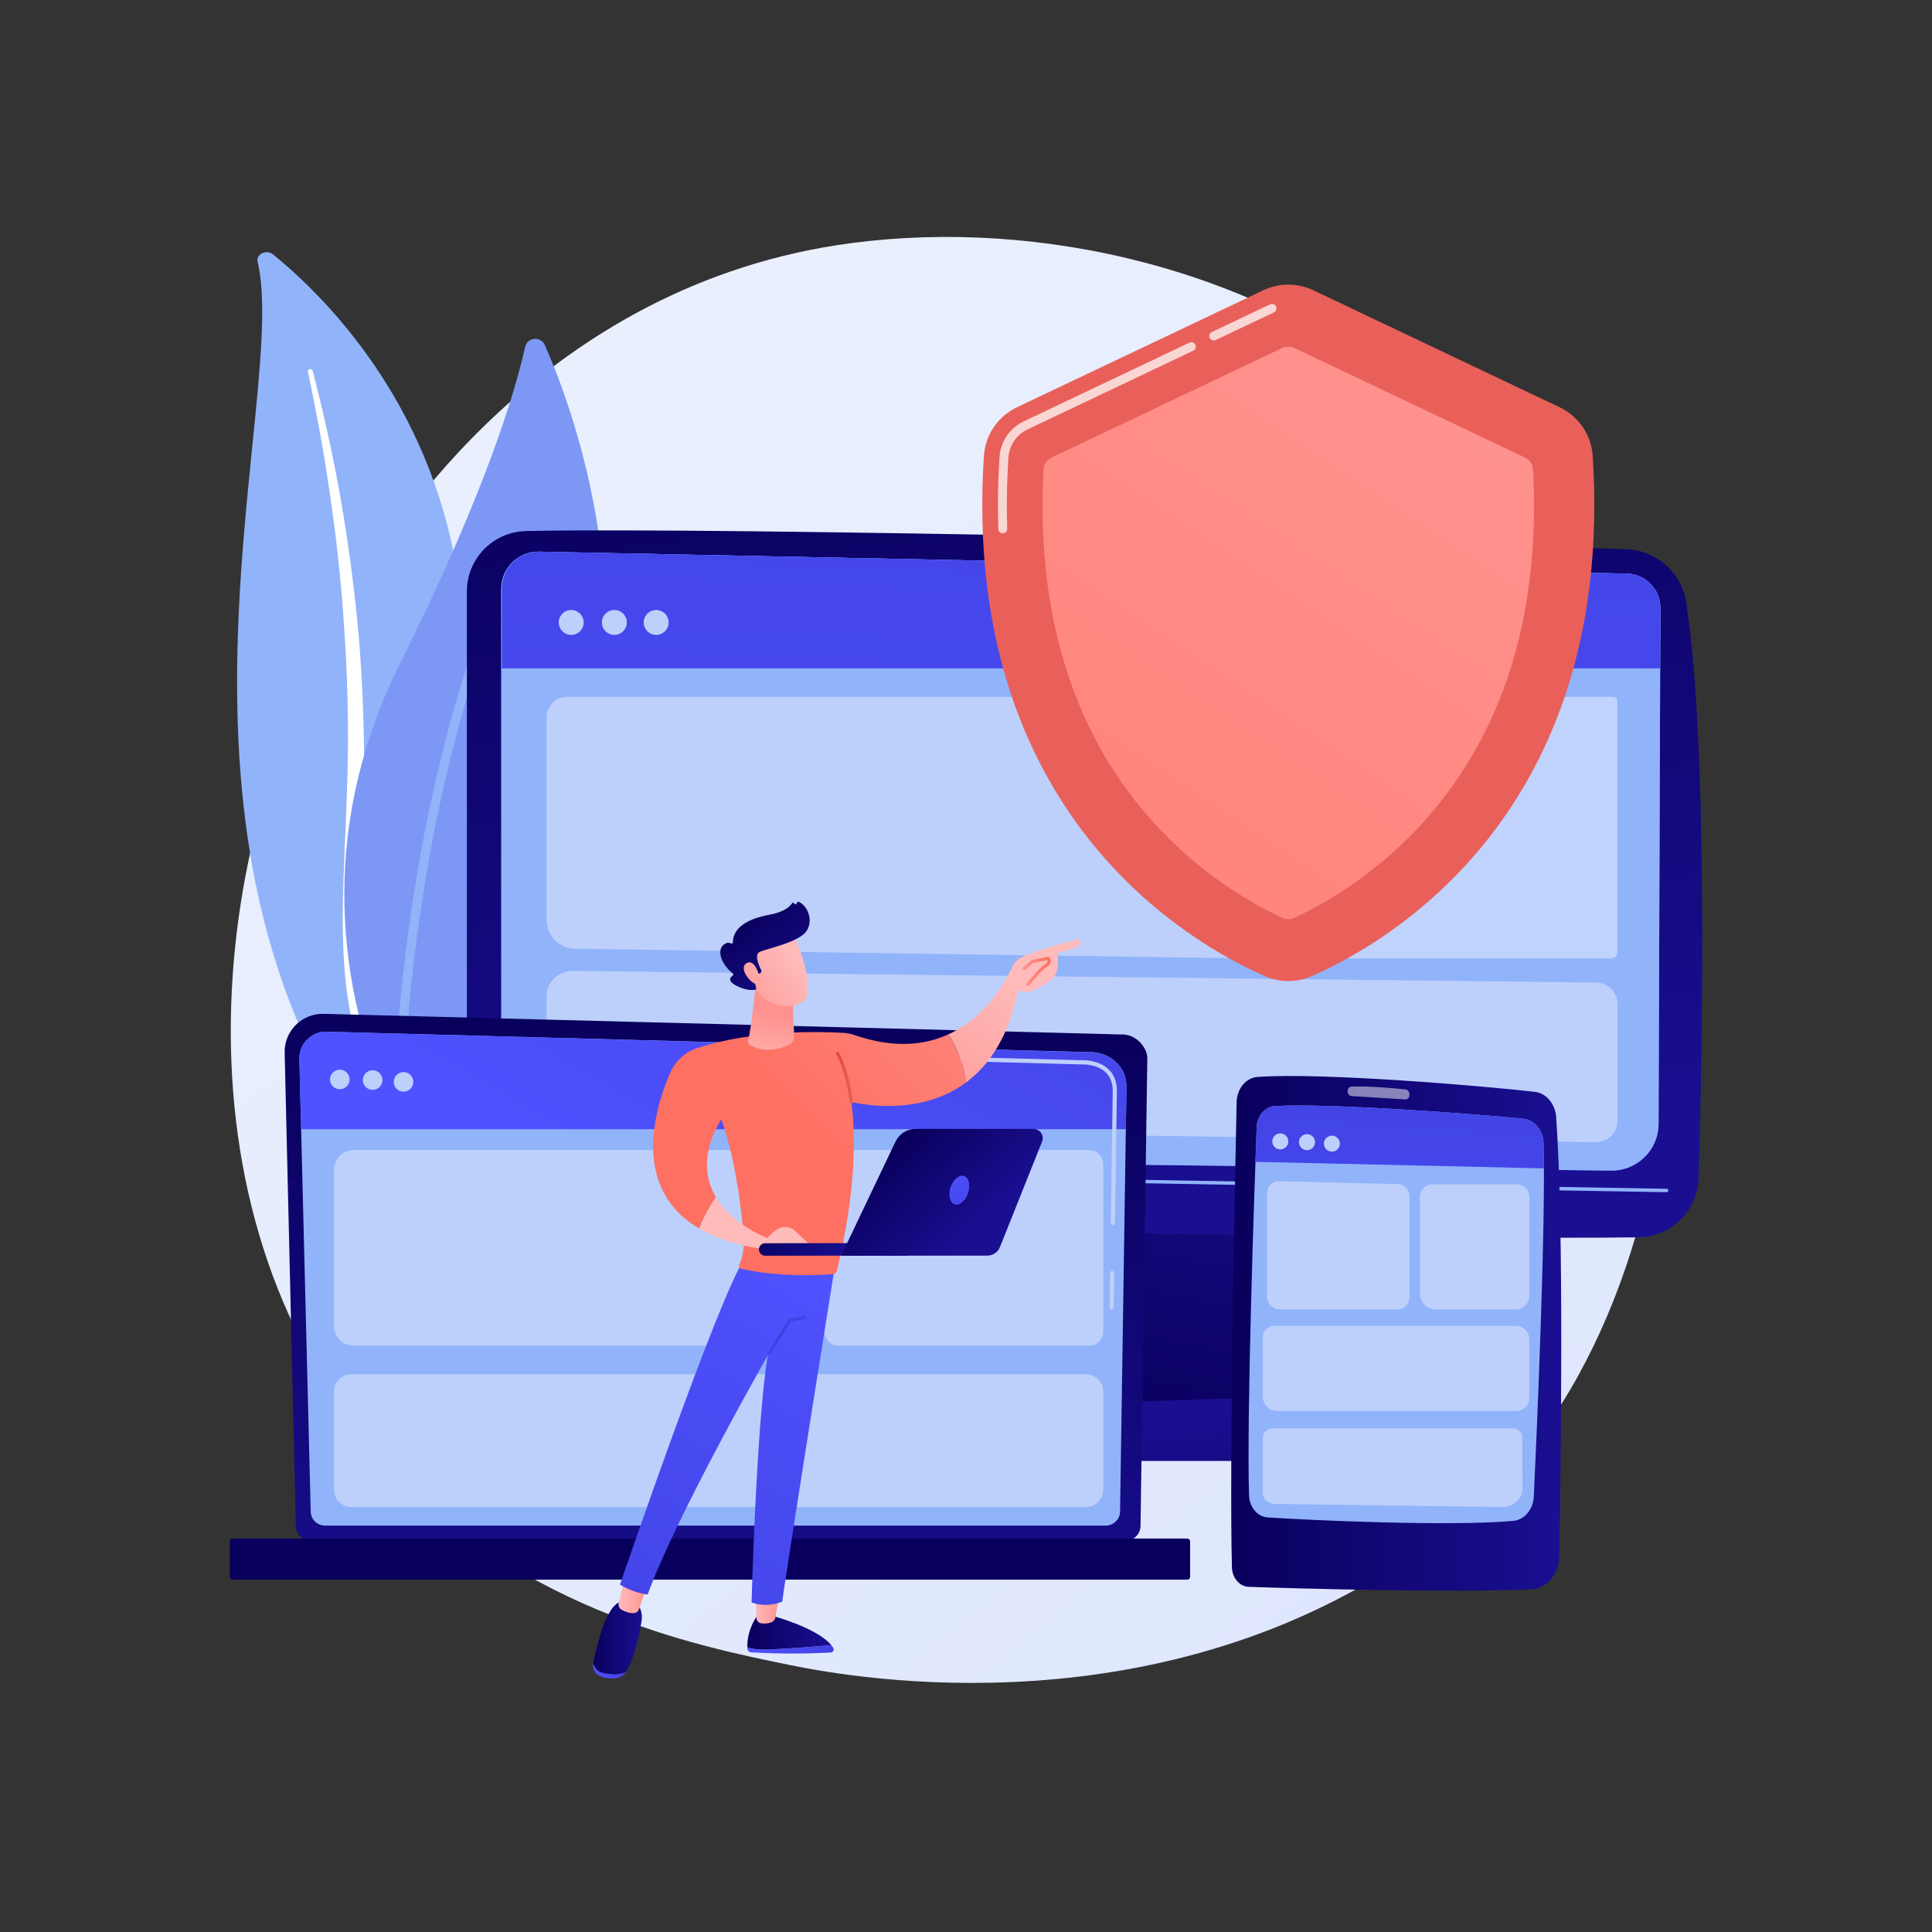 <?xml version="1.0" encoding="utf-8"?>
<!-- Generator: Adobe Illustrator 27.5.0, SVG Export Plug-In . SVG Version: 6.00 Build 0)  -->
<svg version="1.1" xmlns="http://www.w3.org/2000/svg" xmlns:xlink="http://www.w3.org/1999/xlink" x="0px" y="0px"
	 viewBox="0 0 3710 3710" style="enable-background:new 0 0 3710 3710;" xml:space="preserve">
<rect x="0" y="0" width="3710" height="3710" fill="#333333" stroke="none"/>
<g id="Illustration">
	<g>
		<linearGradient id="SVGID_1_" gradientUnits="userSpaceOnUse" x1="3566.3" y1="4051.228" x2="1095.563" y2="982.727">
			<stop  offset="0" style="stop-color:#DAE3FE"/>
			<stop  offset="1" style="stop-color:#E9EFFD"/>
		</linearGradient>
		<path style="fill:url(#SVGID_1_);" d="M2886.585,2841.122c-56.752,59.746-110.45,98.275-152.876,128.716
			c-498.707,357.828-1088.81,253.523-1214.223,228.051c-185.196-37.614-543.177-110.322-801.99-414.682
			c-391.563-460.47-330.591-1185.928-26.868-1664.813c55.556-87.596,349.017-573.776,945.476-651.743
			c360.97-47.185,781.746,47.982,1086.46,303.272C3362.184,1305.799,3316.65,2388.363,2886.585,2841.122z"/>
		<g>
			<path style="fill:#91B3FA;" d="M494.736,502.493c-3.406-14.499,16.991-24.137,29.48-14.009
				c126.828,102.844,431.557,410.818,355.613,949.023c-95.284,675.259,67.615,921.655,270.384,1071.952
				c0,0-278.469-70.679-453.669-320.701C266.389,1574.897,555.299,760.299,494.736,502.493z"/>
			<path style="fill:#FFFFFF;" d="M591.254,713.404c15.866,75.173,30.008,150.576,40.935,226.318
				c11.386,75.679,20.112,151.622,26.082,227.69c5.632,76.082,9.611,152.243,9.837,228.437c0.623,76.189-2.545,152.316-6.035,228.74
				c-2.994,76.396-6.513,153.343-0.92,230.835c5.499,77.334,21.778,155.343,54.081,228.472
				c8.075,18.226,16.566,36.395,26.213,53.951c9.274,17.718,19.458,35.086,29.999,52.29c21.284,34.325,45.243,67.488,71.943,98.965
				c53.593,62.847,118.228,118.597,189.432,165.78c7.494,4.966,18.231,3.745,23.983-2.726c5.647-6.354,4.386-15.409-2.757-20.436
				l-0.051-0.036c-16.942-11.899-33.706-23.951-49.79-36.607c-8.161-6.219-15.985-12.736-23.948-19.124
				c-7.673-6.64-15.647-13.026-23.074-19.864c-30.235-26.911-58.246-55.622-83.658-85.98
				c-51.116-60.434-92.036-127.776-123.038-197.59c-15.049-35.069-27.079-71.034-35.863-107.674
				c-8.752-36.65-14.257-73.936-17.301-111.522c-6.097-75.215-3.343-151.4-0.985-227.81c2.244-76.43,3.89-153.247,1.873-230.002
				c-0.888-38.375-2.575-76.733-5.057-115.045c-1.113-19.161-2.655-38.3-4.158-57.439c-1.715-19.126-3.552-38.242-5.57-57.34
				c-8.233-76.385-19.161-152.515-32.859-228.241c-14.118-75.669-30.557-150.989-50.329-225.635
				c-0.566-2.134-3.026-3.468-5.496-2.979C592.346,709.305,590.821,711.334,591.254,713.404z"/>
		</g>
		<g>
			<g>
				<path style="fill:#7D97F4;" d="M795.943,2118.784c-15.551,16.499-42.898,11.755-52.252-8.898
					c-51.618-113.956-168.423-449.347,24.486-835.736c162.903-326.288,220.229-518.695,240.201-607.844
					c4.223-18.851,30.057-21.354,37.855-3.68C1132.265,857.631,1359.43,1520.929,795.943,2118.784z"/>
				<path style="fill:#91B3FA;" d="M767.696,2106.76c-0.553,0.099-1.122,0.146-1.706,0.136c-4.888-0.075-8.79-4.098-8.715-8.986
					c0.085-5.542,10.87-559.441,216.881-1023.355c1.984-4.464,7.213-6.478,11.684-4.498c4.468,1.986,6.481,7.215,4.498,11.685
					c-204.513,460.536-215.278,1010.935-215.363,1016.439C774.912,2102.487,771.783,2106.027,767.696,2106.76z"/>
			</g>
		</g>
		<g>
			<g>
				
					<linearGradient id="SVGID_00000029734572186216389210000006713254737516758711_" gradientUnits="userSpaceOnUse" x1="2106.898" y1="2766.954" x2="2277.744" y2="1960.563">
					<stop  offset="0" style="stop-color:#09005D"/>
					<stop  offset="1" style="stop-color:#1A0F91"/>
				</linearGradient>
				<polygon style="fill:url(#SVGID_00000029734572186216389210000006713254737516758711_);" points="1901.51,2267.645 
					1851.731,2714.098 2429.27,2714.098 2354.044,2267.645 				"/>
				
					<linearGradient id="SVGID_00000088850081669928157120000017127181208057311383_" gradientUnits="userSpaceOnUse" x1="1933.356" y1="671.281" x2="2155.457" y2="2338.74">
					<stop  offset="0" style="stop-color:#09005D"/>
					<stop  offset="1" style="stop-color:#1A0F91"/>
				</linearGradient>
				<path style="fill:url(#SVGID_00000088850081669928157120000017127181208057311383_);" d="M896.544,1135.773v1052.155
					c0,86.554,68.973,157.334,155.498,159.565c384.298,9.909,1728.387,33.938,2094.214,28.545
					c62.875-0.927,113.811-51.242,115.625-114.099c7.054-244.43,18.511-832.202-23.887-1105.081
					c-8.928-57.466-57.434-100.437-115.56-102.296c-321.993-10.301-1746.816-43.009-2112.471-34.797
					C946.9,1021.181,896.544,1072.694,896.544,1135.773z"/>
				
					<linearGradient id="SVGID_00000120549469533091850690000008834514350723953319_" gradientUnits="userSpaceOnUse" x1="2176.439" y1="319.626" x2="1995.344" y2="2656.791">
					<stop  offset="0" style="stop-color:#53D8FF"/>
					<stop  offset="1" style="stop-color:#3840F7"/>
				</linearGradient>
				<path style="fill:url(#SVGID_00000120549469533091850690000008834514350723953319_);" d="M962.564,1130.651v999.62
					c0,50.535,40.566,91.712,91.095,92.467l2039.967,25.203c50.096,0.749,91.159-39.555,91.346-89.657l3.413-990.688
					c0.134-35.824-28.406-65.176-64.22-66.048l-2088.548-42.194C995.561,1058.38,962.564,1090.584,962.564,1130.651z"/>
				<path style="fill:#91B3FA;" d="M3200.331,2289.359c-0.02,0-0.038,0-0.057,0l-2237.765-38.127
					c-1.81-0.033-3.253-1.525-3.222-3.335c0.029-1.81,1.506-3.237,3.334-3.224l2237.765,38.127c1.81,0.033,3.253,1.525,3.222,3.335
					C3203.578,2287.926,3202.115,2289.359,3200.331,2289.359z"/>
				
					<linearGradient id="SVGID_00000007402926771692366160000006015096238765354659_" gradientUnits="userSpaceOnUse" x1="2187.11" y1="3306.65" x2="2125.606" y2="2725.776">
					<stop  offset="0" style="stop-color:#09005D"/>
					<stop  offset="1" style="stop-color:#1A0F91"/>
				</linearGradient>
				<path style="fill:url(#SVGID_00000007402926771692366160000006015096238765354659_);" d="M2553.671,2805.441h-845.267
					c-22.963,0-40.208-16.347-35.768-33.907l10.846-42.895c3.261-12.9,17.453-22.371,34.309-22.896l814.868-25.427
					c17.61-0.549,33.203,8.798,37.04,22.205l19.553,68.322C2594.332,2788.593,2577.005,2805.441,2553.671,2805.441z"/>
				<path style="fill:#91B3FA;" d="M962.564,1130.651v999.62c0,50.535,40.566,91.712,91.095,92.467l2039.967,25.203
					c50.096,0.749,91.159-39.555,91.346-89.657l3.413-990.688c0.134-35.824-28.406-65.176-64.22-66.048l-2088.548-42.194
					C995.561,1058.38,962.564,1090.584,962.564,1130.651z"/>
				
					<linearGradient id="SVGID_00000029751668077312688000000009920255499435501746_" gradientUnits="userSpaceOnUse" x1="2017.359" y1="2605.632" x2="2104.486" y2="519.713">
					<stop  offset="0" style="stop-color:#4F52FF"/>
					<stop  offset="1" style="stop-color:#4042E2"/>
				</linearGradient>
				<path style="fill:url(#SVGID_00000029751668077312688000000009920255499435501746_);" d="M3187.984,1283.474l0.4-116.096
					c0.134-35.823-28.406-65.067-64.22-65.938l-2088.014-42.14c-40.056-0.974-72.519,31.285-72.519,71.351v152.823H3187.984z"/>
				<g>
					<circle style="fill:#BDD0FB;" cx="1096.887" cy="1195.29" r="23.914"/>
					<circle style="fill:#BDD0FB;" cx="1179.738" cy="1195.29" r="23.914"/>
					<circle style="fill:#BDD0FB;" cx="1260.036" cy="1195.29" r="23.914"/>
				</g>
				<path style="fill:#BDD0FB;" d="M3064.057,2193.28l-1960.895-28.268c-29.804-0.43-53.739-24.712-53.739-54.519v-196.256
					c0-27.735,22.651-50.13,50.385-49.815l1965.5,22.348c22.567,0.257,40.727,18.624,40.727,41.192v223.941
					C3106.034,2174.991,3087.142,2193.613,3064.057,2193.28z"/>
				<path style="fill:#BDD0FB;" d="M2358.102,1839.895l-1253.488-18.033c-30.609-0.44-55.191-25.379-55.191-55.99v-388.047
					c0-21.914,17.765-39.68,39.68-39.68h1260.655c25.161,0,45.559,20.397,45.559,45.559v419.508
					C2395.317,1823.679,2378.568,1840.189,2358.102,1839.895z"/>
				<path style="opacity:0.42;fill:#FFFFFF;" d="M3093.534,1840.43h-652.733c-6.369,0-11.532-5.163-11.532-11.532v-476.389
					c0-7.934,6.431-14.365,14.365-14.365h653.733c4.786,0,8.667,3.88,8.667,8.667v481.119
					C3106.034,1834.834,3100.438,1840.43,3093.534,1840.43z"/>
			</g>
		</g>
		<g>
			
				<linearGradient id="SVGID_00000117672846888914160690000001945512777854697919_" gradientUnits="userSpaceOnUse" x1="1379.745" y1="1951.042" x2="1352.41" y2="3210.746">
				<stop  offset="0" style="stop-color:#09005D"/>
				<stop  offset="1" style="stop-color:#1A0F91"/>
			</linearGradient>
			<path style="fill:url(#SVGID_00000117672846888914160690000001945512777854697919_);" d="M568.104,2929.924
				c0,15.894,13.017,28.898,28.926,28.898h1564.21c15.909,0,28.926-13.004,28.926-28.898l13.016-898.908
				c0-15.894-18.726-46.923-53.044-44.592l-1528.719-39.555c-19.962-0.516-39.262,7.167-53.398,21.256
				c-14.136,14.09-21.87,33.354-21.398,53.297L568.104,2929.924z"/>
			<path style="fill:#91B3FA;" d="M596.662,2902.2c0,15.051,12.315,27.366,27.366,27.366h1499.49
				c15.052,0,27.366-12.315,27.366-27.366l12.282-816.037c-1.447-49.107-44.5-66.757-70.598-65.715l-1465.137-39.307
				c-14.024-0.376-27.583,5.027-37.516,14.934c-9.933,9.907-15.395,23.466-15.044,37.49L596.662,2902.2z"/>
			
				<linearGradient id="SVGID_00000117663305748858127520000005617176686365309075_" gradientUnits="userSpaceOnUse" x1="1364.8" y1="2940.728" x2="1390.006" y2="2058.549">
				<stop  offset="0" style="stop-color:#09005D"/>
				<stop  offset="1" style="stop-color:#1A0F91"/>
			</linearGradient>
			<path style="fill:url(#SVGID_00000117663305748858127520000005617176686365309075_);" d="M446.862,3033.443h1832.834
				c3.11,0,5.654-2.544,5.654-5.654v-67.674c0-3.109-2.544-5.654-5.654-5.654H446.862c-3.109,0-5.654,2.544-5.654,5.654v67.674
				C441.209,3030.899,443.753,3033.443,446.862,3033.443z"/>
			
				<linearGradient id="SVGID_00000182501820057653101860000009235415287169556129_" gradientUnits="userSpaceOnUse" x1="1211.054" y1="2366.179" x2="1785.065" y2="1371.91">
				<stop  offset="0" style="stop-color:#4F52FF"/>
				<stop  offset="1" style="stop-color:#4042E2"/>
			</linearGradient>
			<path style="fill:url(#SVGID_00000182501820057653101860000009235415287169556129_);" d="M2161.944,2168.454l1.223-81.764
				c-1.447-49.107-44.5-67.02-70.598-65.978l-1465.138-39.439c-14.024-0.376-27.583,4.961-37.516,14.868
				c-9.932,9.907-15.394,23.96-15.043,37.984l3.358,134.328H2161.944z"/>
			<g>
				<path style="fill:#BDD0FB;" d="M2134.682,2514.525c0,0-0.04,0-0.06,0c-2.216-0.032-3.985-1.854-3.951-4.071l0.971-66.179
					c0.032-2.194,1.821-3.951,4.007-3.951h0.06c2.216,0.032,3.985,1.854,3.951,4.071l-0.971,66.179
					C2138.657,2512.768,2136.867,2514.525,2134.682,2514.525z"/>
				<path style="fill:#BDD0FB;" d="M2137.063,2352.352c-0.02,0-0.04,0-0.06,0c-2.216-0.032-3.985-1.858-3.951-4.071l3.721-253.468
					c-0.07-15.056-4.64-27.077-13.584-35.647c-16.697-15.996-43.205-15.18-44.322-15.128l-468.29-12.558
					c-2.214-0.056-3.961-1.901-3.901-4.115c0.058-2.214,1.759-4.099,4.117-3.899l468.012,12.558
					c2.912-0.172,31.136-0.661,49.933,17.349c10.574,10.132,15.976,24.091,16.056,41.48l-3.723,253.548
					C2141.039,2350.594,2139.249,2352.352,2137.063,2352.352z"/>
			</g>
			<path style="fill:#BDD0FB;" d="M1498.378,2584.177H679.459c-21.073,0-38.155-17.083-38.155-38.156v-299.549
				c0-21.073,17.083-38.156,38.155-38.156h818.919c21.073,0,38.156,17.083,38.156,38.156v299.549
				C1536.534,2567.095,1519.451,2584.177,1498.378,2584.177z"/>
			<path style="fill:#BDD0FB;" d="M2091.212,2584.177h-480.645c-15.097,0-27.335-12.238-27.335-27.335v-321.19
				c0-15.097,12.238-27.335,27.335-27.335h480.645c15.097,0,27.335,12.239,27.335,27.335v321.19
				C2118.547,2571.939,2106.309,2584.177,2091.212,2584.177z"/>
			<path style="fill:#BDD0FB;" d="M2084.948,2893.977H674.903c-18.556,0-33.6-15.043-33.6-33.6v-187.93
				c0-18.557,15.043-33.6,33.6-33.6h1410.045c18.556,0,33.6,15.043,33.6,33.6v187.93
				C2118.547,2878.934,2103.504,2893.977,2084.948,2893.977z"/>
			
				<ellipse transform="matrix(0.23 -0.973 0.973 0.23 -1513.908 2231.504)" style="fill:#BDD0FB;" cx="652.86" cy="2072.205" rx="18.815" ry="18.815"/>
			<circle style="fill:#BDD0FB;" cx="715.578" cy="2074.018" r="18.815"/>
			
				<ellipse transform="matrix(0.924 -0.383 0.383 0.924 -736.099 454.381)" style="fill:#BDD0FB;" cx="774.115" cy="2077.503" rx="18.816" ry="18.815"/>
		</g>
		<g>
			
				<linearGradient id="SVGID_00000057108866744617372180000017090354826706066817_" gradientUnits="userSpaceOnUse" x1="2364.302" y1="2560.384" x2="2998.122" y2="2560.384">
				<stop  offset="0" style="stop-color:#09005D"/>
				<stop  offset="1" style="stop-color:#1A0F91"/>
			</linearGradient>
			<path style="fill:url(#SVGID_00000057108866744617372180000017090354826706066817_);" d="M2374.669,2116.581
				c-3.337,157.473-14.159,700.657-8.993,893.145c0.547,20.392,14.521,36.759,31.952,37.427
				c86.213,3.3,402.264,11.666,543.279,4.745c29.371-1.442,52.728-29.273,53.338-63.656c2.931-165.288,9.396-630.181-5.971-843.148
				c-1.842-25.516-18.961-45.836-40.742-48.386c-93.89-10.988-411.3-37.847-533.129-28.598
				C2392.432,2069.777,2375.215,2090.832,2374.669,2116.581z"/>
			<path style="fill:#91B3FA;" d="M2413.137,2164.895c-4.64,127.104-19.278,549.95-14.632,706.31
				c0.679,22.854,16.076,41.333,35.59,42.67c80.346,5.5,354.467,17.628,472.315,6.589c21.22-1.988,37.872-22.064,39.018-46.933
				c5.972-129.673,23.119-523.401,18.666-678.009c-0.711-24.664-17.042-44.807-38.052-47.013
				c-86.922-9.13-378.206-30.854-478.35-24.462C2428.893,2125.247,2413.941,2142.89,2413.137,2164.895z"/>
			<path style="opacity:0.5;fill:#FFFFFF;" d="M2587.735,2095.625L2587.735,2095.625c0,4.832,3.219,8.817,7.344,9.069
				c20.363,1.248,77.726,4.778,103.362,6.517c5.055,0.344,9.022-4.972,8.063-10.788l-0.164-0.993
				c-0.655-3.968-3.468-6.955-6.908-7.324c-17.329-1.858-69.618-7.008-104.262-5.562
				C2591.009,2086.72,2587.735,2090.754,2587.735,2095.625z"/>
			
				<linearGradient id="SVGID_00000134244442824444554640000010471468449644169640_" gradientUnits="userSpaceOnUse" x1="2633.99" y1="3017.819" x2="2702.329" y2="2006.411">
				<stop  offset="0" style="stop-color:#4F52FF"/>
				<stop  offset="1" style="stop-color:#4042E2"/>
			</linearGradient>
			<path style="fill:url(#SVGID_00000134244442824444554640000010471468449644169640_);" d="M2964.796,2243.625
				c-0.072-17.084-0.296-33.876-0.702-47.944c-0.711-24.664-17.042-44.886-38.052-47.093c-86.922-9.13-378.207-30.894-478.35-24.502
				c-18.799,1.2-33.751,18.984-34.555,40.989c-0.72,19.717-1.236,35.254-2.328,66.006L2964.796,2243.625z"/>
			<path style="fill:#BDD0FB;" d="M2683.868,2514.525h-226.55c-13.392,0-24.248-11.179-24.248-24.969v-198.928
				c0-12.603,10.077-22.734,22.312-22.433l228.649,5.627c12.577,0.31,22.616,10.898,22.616,23.853v193.394
				C2706.648,2504.023,2696.449,2514.525,2683.868,2514.525z"/>
			<path style="fill:#BDD0FB;" d="M2910.99,2514.525h-153.617c-16.963,0-30.714-13.751-30.714-30.714v-185.466
				c0-13.237,10.731-23.968,23.968-23.968h161.984c13.321,0,24.119,10.799,24.119,24.12v190.287
				C2936.73,2503,2925.206,2514.525,2910.99,2514.525z"/>
			<path style="fill:#BDD0FB;" d="M2912.002,2709.464h-459.698c-15.118,0-27.374-12.256-27.374-27.374v-113.858
				c0-12.266,9.944-22.21,22.21-22.21h463.762c14.264,0,25.828,11.564,25.828,25.828v112.886
				C2936.73,2698.393,2925.659,2709.464,2912.002,2709.464z"/>
			<path style="fill:#BDD0FB;" d="M2883.687,2893.973l-435.646-6.072c-12.914-0.18-23.277-9.598-23.277-21.154v-105.461
				c0-10.172,9.216-18.418,20.585-18.418h458.302c10.87,0,19.691,7.871,19.719,17.597l0.291,98.202
				C2923.719,2878.367,2905.703,2894.28,2883.687,2893.973z"/>
			<circle style="fill:#BDD0FB;" cx="2458.53" cy="2191.802" r="15.376"/>
			<circle style="fill:#BDD0FB;" cx="2509.783" cy="2193.285" r="15.376"/>
			<circle style="fill:#BDD0FB;" cx="2557.62" cy="2196.132" r="15.376"/>
		</g>
		<g>
			
				<linearGradient id="SVGID_00000064354602775348955860000004000108812270904237_" gradientUnits="userSpaceOnUse" x1="3590.123" y1="-182.698" x2="2975.109" y2="529.692">
				<stop  offset="0" style="stop-color:#E1473D"/>
				<stop  offset="1" style="stop-color:#E9605A"/>
			</linearGradient>
			<path style="fill:url(#SVGID_00000064354602775348955860000004000108812270904237_);" d="M3058.423,875.466
				c-2.61-40.344-26.974-76.083-63.493-93.427l-473.141-224.712c-30.3-14.391-65.466-14.391-95.767,0l-473.141,224.712
				c-36.519,17.344-60.883,53.083-63.493,93.427c-44.381,686.014,395.483,935.971,539.676,999.111
				c28.596,12.522,61.086,12.522,89.683,0C2662.939,1811.437,3102.804,1561.48,3058.423,875.466z"/>
			<path style="opacity:0.74;fill:#FFFFFF;" d="M2330.789,653.83c-3.197,0-6.26-1.802-7.721-4.882
				c-2.026-4.261-0.21-9.357,4.051-11.379l111.797-53.096c4.254-2.032,9.356-0.21,11.379,4.051c2.025,4.261,0.21,9.357-4.051,11.379
				l-111.797,53.096C2333.264,653.563,2332.016,653.83,2330.789,653.83z"/>
			<path style="opacity:0.74;fill:#FFFFFF;" d="M1925.568,1024.1c-4.585,0-8.375-3.637-8.532-8.255
				c-1.498-44.663-0.714-91.239,2.339-138.438c1.902-29.394,19.681-55.535,46.399-68.225l318.286-151.165
				c4.254-2.032,9.356-0.214,11.378,4.051c2.026,4.261,0.21,9.356-4.051,11.378l-318.286,151.168
				c-21.122,10.031-35.173,30.682-36.675,53.893c-3.02,46.646-3.797,92.657-2.312,136.763c0.157,4.715-3.537,8.666-8.252,8.826
				C1925.765,1024.1,1925.664,1024.1,1925.568,1024.1z"/>
			
				<linearGradient id="SVGID_00000098223361284375164020000000605476164232455852_" gradientUnits="userSpaceOnUse" x1="2749.481" y1="673.016" x2="1181.198" y2="3025.437">
				<stop  offset="0" style="stop-color:#FF928E"/>
				<stop  offset="1" style="stop-color:#FE7062"/>
			</linearGradient>
			<path style="fill:url(#SVGID_00000098223361284375164020000000605476164232455852_);" d="M2944.008,902.241
				c-0.523-10.228-6.611-19.357-15.862-23.75l-442.306-210.068c-7.552-3.587-16.317-3.587-23.869,0l-442.305,210.068
				c-9.251,4.393-15.339,13.523-15.862,23.75c-13.08,255.904,46.029,469.423,175.81,634.914
				c98.945,126.171,214.692,193.786,282.519,225.331c7.473,3.475,16.072,3.476,23.544,0c67.826-31.544,183.574-99.16,282.52-225.331
				C2897.979,1371.665,2957.088,1158.144,2944.008,902.241z"/>
		</g>
		<g>
			
				<linearGradient id="SVGID_00000100350870017161262760000014891270130836583825_" gradientUnits="userSpaceOnUse" x1="1434.986" y1="3167.215" x2="1600.954" y2="3167.215">
				<stop  offset="0" style="stop-color:#4F52FF"/>
				<stop  offset="1" style="stop-color:#4042E2"/>
			</linearGradient>
			<path style="fill:url(#SVGID_00000100350870017161262760000014891270130836583825_);" d="M1596.267,3159.188
				c-28.432,2.458-77.778,6.45-116.68,8.162c-23.385,1.029-36.848-1.26-44.602-4.365c0.013,0.874,0.037,1.7,0.072,2.467
				c0.184,4.093,3.51,7.368,7.645,7.599c73.507,4.103,131.968,1.42,152.78,0.153c4.303-0.262,6.868-4.939,4.667-8.608
				C1599.049,3162.762,1597.715,3160.965,1596.267,3159.188z"/>
			
				<linearGradient id="SVGID_00000023259221797206190330000009835029221042038183_" gradientUnits="userSpaceOnUse" x1="1434.976" y1="3134.688" x2="1596.267" y2="3134.688">
				<stop  offset="0" style="stop-color:#09005D"/>
				<stop  offset="1" style="stop-color:#1A0F91"/>
			</linearGradient>
			<path style="fill:url(#SVGID_00000023259221797206190330000009835029221042038183_);" d="M1479.587,3167.35
				c38.902-1.712,88.248-5.704,116.68-8.162c-27.954-34.296-116.68-57.412-116.68-57.412h-25.059
				c-17.235,24.844-19.731,48.498-19.542,61.209C1442.739,3166.089,1456.202,3168.379,1479.587,3167.35z"/>
			
				<linearGradient id="SVGID_00000140719024083777468570000009279885193958838157_" gradientUnits="userSpaceOnUse" x1="1450.308" y1="3089.274" x2="1497.058" y2="3089.274">
				<stop  offset="0" style="stop-color:#FEBBBA"/>
				<stop  offset="1" style="stop-color:#FF928E"/>
			</linearGradient>
			<path style="fill:url(#SVGID_00000140719024083777468570000009279885193958838157_);" d="M1450.308,3060.865l2.345,46.405
				c0.254,5.025,4.015,9.248,9.048,9.968c5.007,0.716,11.713,0.807,18.824-1.56c4.375-1.456,7.623-5.142,8.429-9.639l8.103-45.174
				H1450.308z"/>
			<g>
				
					<linearGradient id="SVGID_00000172424383615933356810000015779745508241413814_" gradientUnits="userSpaceOnUse" x1="1138.754" y1="3208.37" x2="1202.356" y2="3208.37">
					<stop  offset="0" style="stop-color:#4F52FF"/>
					<stop  offset="1" style="stop-color:#4042E2"/>
				</linearGradient>
				<path style="fill:url(#SVGID_00000172424383615933356810000015779745508241413814_);" d="M1159.464,3212.72
					c-12.33-2.223-17.909-10.501-20.248-19.351c-0.016,0.08-0.031,0.159-0.046,0.238c-1.814,9.336,2.391,19.011,10.799,23.612
					c10.162,5.562,21.273,6.509,29.898,6.05c9.254-0.493,17.749-5.442,22.418-13.363l0.07-0.119
					C1193.067,3215.727,1180.027,3216.426,1159.464,3212.72z"/>
				
					<linearGradient id="SVGID_00000160148617757391603870000013936733553445589379_" gradientUnits="userSpaceOnUse" x1="1139.217" y1="3145.079" x2="1232.572" y2="3145.079">
					<stop  offset="0" style="stop-color:#09005D"/>
					<stop  offset="1" style="stop-color:#1A0F91"/>
				</linearGradient>
				<path style="fill:url(#SVGID_00000160148617757391603870000013936733553445589379_);" d="M1217.598,3075.163h-20.666
					c-31.478-0.831-51.245,84.976-57.716,118.206c2.339,8.85,7.918,17.128,20.248,19.351c20.563,3.706,33.602,3.007,42.891-2.933
					c17.006-28.923,25.437-71.283,29.49-96.005C1236.456,3085.666,1217.598,3075.163,1217.598,3075.163z"/>
			</g>
			
				<linearGradient id="SVGID_00000166668889518824827040000005120007483486773683_" gradientUnits="userSpaceOnUse" x1="1187.741" y1="3064.896" x2="1243.612" y2="3064.896">
				<stop  offset="0" style="stop-color:#FEBBBA"/>
				<stop  offset="1" style="stop-color:#FF928E"/>
			</linearGradient>
			<path style="fill:url(#SVGID_00000166668889518824827040000005120007483486773683_);" d="M1199.589,3032.091l-11.476,45.641
				c-1.407,5.596,1.271,11.384,6.445,14.039c6.42,3.294,15.458,6.756,23.764,5.754c3.906-0.471,7.151-3.223,8.442-6.901
				l16.847-48.02L1199.589,3032.091z"/>
			
				<linearGradient id="SVGID_00000105387790761333453830000007231356905655866519_" gradientUnits="userSpaceOnUse" x1="1639.657" y1="2461.979" x2="1162.647" y2="3243.367">
				<stop  offset="0" style="stop-color:#4F52FF"/>
				<stop  offset="1" style="stop-color:#4042E2"/>
			</linearGradient>
			<path style="fill:url(#SVGID_00000105387790761333453830000007231356905655866519_);" d="M1603.268,2430.966
				c0,0-102.55,641.025-100.861,644.548c0,0-28.324,12.873-59.201,1.64c0,0,9.273-342.674,31.003-474.063
				c0,0-175.018,306.283-230.597,458.897c0,0-28.988-3.457-52.983-19.249c0,0,188.446-551.295,238.721-624.725L1603.268,2430.966z"
				/>
			
				<linearGradient id="SVGID_00000112599346575453360840000004892099324606455440_" gradientUnits="userSpaceOnUse" x1="2229.983" y1="2280.137" x2="1731.114" y2="2474.901">
				<stop  offset="0" style="stop-color:#4F52FF"/>
				<stop  offset="1" style="stop-color:#4042E2"/>
			</linearGradient>
			<path style="fill:url(#SVGID_00000112599346575453360840000004892099324606455440_);" d="M1478.304,2599.754
				c-0.55,0-1.105-0.147-1.603-0.46c-1.419-0.889-1.848-2.758-0.961-4.174l38.323-61.212c0.443-0.705,1.154-1.2,1.969-1.365
				l28.203-5.676c1.649-0.325,3.238,0.737,3.569,2.372c0.328,1.64-0.734,3.238-2.372,3.569l-26.924,5.417l-37.632,60.107
				C1480.298,2599.25,1479.311,2599.754,1478.304,2599.754z"/>
			
				<linearGradient id="SVGID_00000015313945091525182980000016526665715956312712_" gradientUnits="userSpaceOnUse" x1="1956.219" y1="1888.036" x2="1734.94" y2="2175.915">
				<stop  offset="0" style="stop-color:#FEBBBA"/>
				<stop  offset="1" style="stop-color:#FF928E"/>
			</linearGradient>
			<path style="fill:url(#SVGID_00000015313945091525182980000016526665715956312712_);" d="M2073.864,1803.264
				c0,0-69.199,15.262-111.288,34.695c-8.359,3.859-15.027,10.608-18.824,18.926c-12.588,27.574-50.249,96.719-123.286,129.717
				c10.518,13.961,27.454,43,34.832,91.808c43.867-32.65,81.738-87.176,99.92-176.601c0,0,13.845,7.527,31.117-0.862
				c9.125-4.432,19.661-10.718,27.57-15.662c7.88-4.926,13.75-12.583,16.029-21.526c3.01-11.809,1.237-22.193,1.237-33.333
				l35.569-11.02C2066.74,1819.406,2077.433,1815.37,2073.864,1803.264z"/>
			
				<linearGradient id="SVGID_00000085956343116701103450000000742197309525467279_" gradientUnits="userSpaceOnUse" x1="2041.69" y1="1686.757" x2="1524.056" y2="2173.641">
				<stop  offset="0" style="stop-color:#FF928E"/>
				<stop  offset="1" style="stop-color:#FE7062"/>
			</linearGradient>
			<path style="fill:url(#SVGID_00000085956343116701103450000000742197309525467279_);" d="M1855.298,2078.409
				c-7.378-48.809-24.314-77.848-34.832-91.808c-45.372,20.499-104.392,27.052-179.549,1.009c-6.927-2.4-14.154-3.806-21.481-4.236
				c-40.01-2.346-171.854-6.627-280.952,29.418c-22.96,7.586-41.557,24.559-51.141,46.553
				c-29.512,67.727-77.292,221.964,55.35,299.832c10.191-25.301,21.953-45.638,32.011-60.58
				c-21.361-36.03-27.687-85.241,10.219-149.324c27.64,74.634,40.607,183.533,43.317,231.727
				c0.892,15.867-1.891,31.705-8.117,46.354l-0.679,1.598c-1.332,3.135,0.501,6.737,3.853,7.49
				c74.673,16.774,152.337,12.217,175.541,10.3c4.142-0.342,7.584-3.306,8.534-7.31c36.311-153,36.394-257.367,27.504-323.342
				C1668.84,2123.682,1772.707,2139.88,1855.298,2078.409z"/>
			
				<linearGradient id="SVGID_00000098909743874991682010000011621742352472828842_" gradientUnits="userSpaceOnUse" x1="1605.486" y1="2070.16" x2="1638.052" y2="2070.16">
				<stop  offset="0" style="stop-color:#E1473D"/>
				<stop  offset="1" style="stop-color:#E9605A"/>
			</linearGradient>
			<path style="fill:url(#SVGID_00000098909743874991682010000011621742352472828842_);" d="M1635.021,2120.202
				c-1.497,0-2.798-1.108-2.999-2.631c-8.529-64.418-25.894-92.532-26.067-92.808c-0.892-1.413-0.472-3.284,0.941-4.179
				c1.408-0.886,3.279-0.475,4.174,0.936c0.743,1.166,18.229,29.317,26.956,95.257c0.219,1.658-0.947,3.181-2.605,3.399
				C1635.285,2120.194,1635.153,2120.202,1635.021,2120.202z"/>
			
				<linearGradient id="SVGID_00000075884379603083841980000005048184374597631113_" gradientUnits="userSpaceOnUse" x1="1462.992" y1="2074.096" x2="1487.2" y2="1947.002">
				<stop  offset="0" style="stop-color:#FEBBBA"/>
				<stop  offset="1" style="stop-color:#FF928E"/>
			</linearGradient>
			<path style="fill:url(#SVGID_00000075884379603083841980000005048184374597631113_);" d="M1450.741,1894.246
				c0,0-7.554,79.872-14.206,103.498c-1.009,3.584,0.548,7.364,3.805,9.225c11.288,6.45,38.363,16.971,75.398-1.179
				c6-2.94,9.607-9.194,9.327-15.813l-3.263-77.182L1450.741,1894.246z"/>
			<g>
				
					<linearGradient id="SVGID_00000011723410788383417430000015295651332839788219_" gradientUnits="userSpaceOnUse" x1="1528.496" y1="1840.919" x2="1390.373" y2="1946.605">
					<stop  offset="0" style="stop-color:#FEBBBA"/>
					<stop  offset="1" style="stop-color:#FF928E"/>
				</linearGradient>
				<path style="fill:url(#SVGID_00000011723410788383417430000015295651332839788219_);" d="M1523.431,1792.064
					c0,0,24.161,55.503,25.784,84.635c1.623,29.132,7.9,48.035-25.784,53.901s-62.06-10.914-77.432-39.932
					c0,0-24.086-44.714-18.683-63.026C1432.719,1809.33,1523.431,1792.064,1523.431,1792.064z"/>
				
					<linearGradient id="SVGID_00000116224380973615606040000015950424011146166417_" gradientUnits="userSpaceOnUse" x1="1431.263" y1="1757.239" x2="1559.903" y2="1922.863">
					<stop  offset="0" style="stop-color:#09005D"/>
					<stop  offset="1" style="stop-color:#1A0F91"/>
				</linearGradient>
				<path style="fill:url(#SVGID_00000116224380973615606040000015950424011146166417_);" d="M1457.509,1869.804l1.918-0.845
					c2.441-1.076,3.485-3.982,2.259-6.351c-4.75-9.178-14.01-30.208-2.047-35.114c15.416-6.323,76.482-18.776,89.658-40.444
					c12.663-20.825,1.443-47.707-15.419-55.353c-1.128-0.512-2.459-0.105-3.037,0.99l-1.405,2.659
					c-0.962,1.82-3.65,1.544-4.222-0.433c-0.549-1.898-3.074-2.267-4.122-0.591c-4.05,6.483-14.984,16.992-44.223,22.389
					c-41.555,7.669-69.029,24.486-69.713,53.201c-0.043,1.824-1.984,2.839-3.542,1.889c-3.068-1.87-7.978-2.747-14.54,2.771
					c-11.412,9.596-6.742,34.488,18.276,54.964c1.188,0.973,1.179,2.828-0.108,3.666c-4.536,2.952-11.297,9.977,6.222,19.342
					c18.12,9.686,31.652,8.892,36.862,8.032c1.296-0.214,2.132-1.469,1.849-2.752l-5.561-25.238
					c-0.315-1.428,0.773-2.781,2.235-2.781H1457.509z"/>
				
					<linearGradient id="SVGID_00000090276146107479319450000011300236199770646675_" gradientUnits="userSpaceOnUse" x1="1511.363" y1="1818.528" x2="1373.24" y2="1924.214">
					<stop  offset="0" style="stop-color:#FEBBBA"/>
					<stop  offset="1" style="stop-color:#FF928E"/>
				</linearGradient>
				<path style="fill:url(#SVGID_00000090276146107479319450000011300236199770646675_);" d="M1458.556,1875.13
					c0,0-9.218-35.454-25.113-25.514c-15.896,9.941,8.249,39.725,21.028,41.052L1458.556,1875.13z"/>
			</g>
			
				<linearGradient id="SVGID_00000102519431040974681710000011154109885601137597_" gradientUnits="userSpaceOnUse" x1="1963.569" y1="1865.372" x2="2017.874" y2="1865.372">
				<stop  offset="0" style="stop-color:#FF928E"/>
				<stop  offset="1" style="stop-color:#FE7062"/>
			</linearGradient>
			<path style="fill:url(#SVGID_00000102519431040974681710000011154109885601137597_);" d="M1973.672,1893.561
				c-0.671,0-1.347-0.222-1.908-0.679c-1.298-1.053-1.494-2.962-0.438-4.26c2.617-3.221,25.839-31.613,34.785-36.665
				c3.255-1.839,5.196-3.739,5.607-5.492c0.199-0.838,0.066-1.779-0.406-2.85l-27.284,5.469l-15.46,13.264
				c-1.264,1.091-3.181,0.947-4.269-0.325c-1.091-1.269-0.944-3.181,0.325-4.271l16.059-13.782c0.394-0.337,0.866-0.567,1.376-0.671
				l30.206-6.053c1.212-0.245,2.427,0.265,3.109,1.278c2.214,3.284,2.948,6.338,2.239,9.332c-0.835,3.537-3.621,6.606-8.523,9.375
				c-6.73,3.802-26.15,26.709-33.067,35.214C1975.428,1893.181,1974.553,1893.561,1973.672,1893.561z"/>
			
				<linearGradient id="SVGID_00000047739387217458458570000008938656207853897365_" gradientUnits="userSpaceOnUse" x1="1711.481" y1="2058.294" x2="1737.106" y2="2027.543">
				<stop  offset="0" style="stop-color:#FEBBBA"/>
				<stop  offset="1" style="stop-color:#FF928E"/>
			</linearGradient>
			<path style="fill:url(#SVGID_00000047739387217458458570000008938656207853897365_);" d="M1457.382,2397.562l106.799,1.322
				l-37.378-35.184c-9.291-8.745-23.471-10.162-34.195-3.206c-6.279,4.073-13.089,9.602-18.989,16.922
				c0,0-66.621-24.347-98.916-78.82c-10.058,14.942-21.82,35.279-32.011,60.58
				C1371.644,2376.172,1409.173,2389.537,1457.382,2397.562z"/>
			<g>
				
					<linearGradient id="SVGID_00000049191051159028923190000010722338333701858995_" gradientUnits="userSpaceOnUse" x1="-3917.736" y1="2203.582" x2="-4136.14" y2="2263.441" gradientTransform="matrix(-0.999 -0.049 -0.049 0.999 -2381.267 -55.033)">
					<stop  offset="0" style="stop-color:#09005D"/>
					<stop  offset="1" style="stop-color:#1A0F91"/>
				</linearGradient>
				<path style="fill:url(#SVGID_00000049191051159028923190000010722338333701858995_);" d="M1468.889,2411.336
					c0.207,0.01,0.415,0.016,0.623,0.014l271.096-0.292c6.702-0.006,12.128-5.387,12.122-12.018
					c-0.007-6.633-5.465-12.113-12.148-11.993l-271.096,0.293c-6.702,0.005-12.128,5.387-12.121,12.018
					C1457.372,2405.781,1462.478,2411.022,1468.889,2411.336z"/>
				
					<linearGradient id="SVGID_00000155127196880230099720000016191050556409222832_" gradientUnits="userSpaceOnUse" x1="-4141.824" y1="2200.073" x2="-4295.88" y2="2362.902" gradientTransform="matrix(-1 0 0 1 -2422.736 0)">
					<stop  offset="0" style="stop-color:#09005D"/>
					<stop  offset="1" style="stop-color:#1A0F91"/>
				</linearGradient>
				<path style="fill:url(#SVGID_00000155127196880230099720000016191050556409222832_);" d="M1984.312,2167.798h-225.771
					c-16.655,0-31.815,9.51-38.919,24.415l-104.373,218.98h280.572c10.733,0,20.376-6.489,24.321-16.365l80.937-202.634
					C2005.757,2180.486,1997.036,2167.798,1984.312,2167.798z"/>
				
					<linearGradient id="SVGID_00000115496342728802011180000006640532359451246764_" gradientUnits="userSpaceOnUse" x1="-4235.241" y1="2240.771" x2="-4304.879" y2="2345.638" gradientTransform="matrix(-1 0 0 1 -2422.736 0)">
					<stop  offset="0" style="stop-color:#4F52FF"/>
					<stop  offset="1" style="stop-color:#4042E2"/>
				</linearGradient>
				<path style="fill:url(#SVGID_00000115496342728802011180000006640532359451246764_);" d="M1825.255,2280.076
					c-4.892,15.04-1.278,29.646,8.073,32.624c9.351,2.978,20.898-6.8,25.79-21.84c4.892-15.04,1.278-29.646-8.073-32.624
					C1841.694,2255.258,1830.147,2265.036,1825.255,2280.076z"/>
			</g>
		</g>
	</g>
</g>
</svg>
